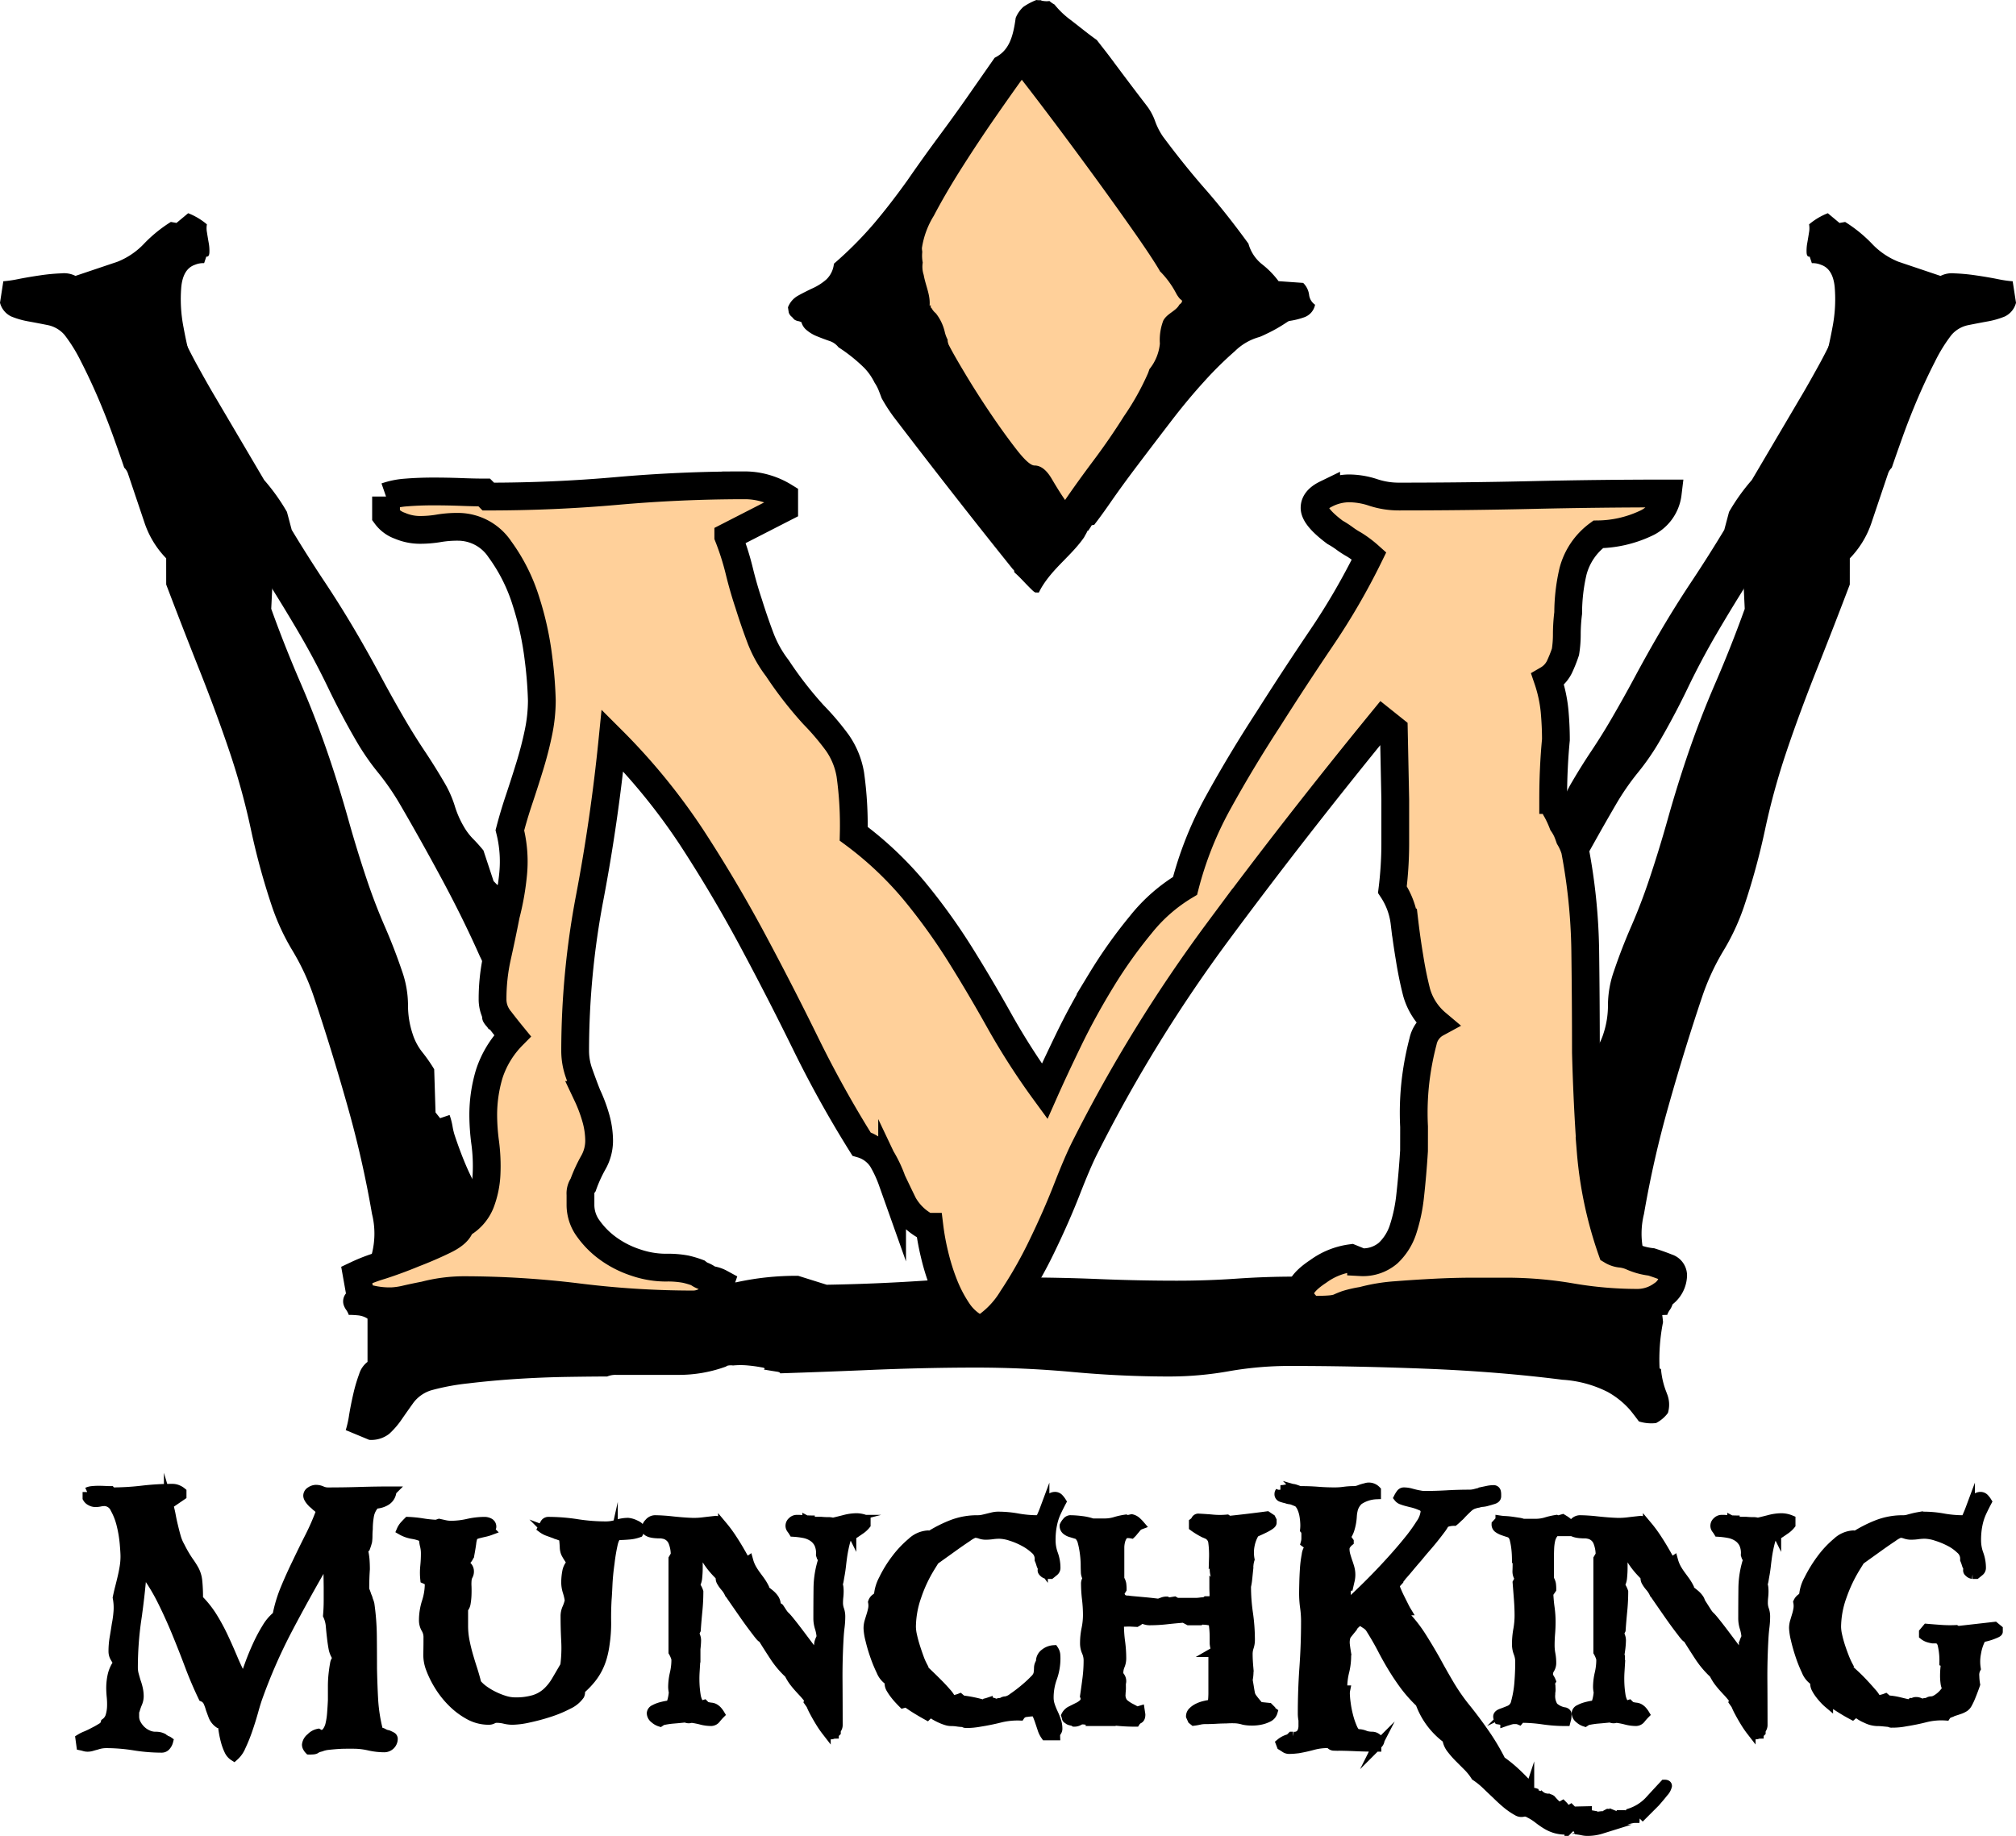 <svg id="Laag_1" data-name="Laag 1" xmlns="http://www.w3.org/2000/svg" viewBox="0 0 217.737 198.303">
  <defs>
    <style>
      .cls-1, .cls-2 {
        stroke: #000;
        stroke-miterlimit: 10;
      }

      .cls-2, .cls-3 {
        fill: #ffd09a;
      }

      .cls-2 {
        stroke-width: 3px;
      }
    </style>
  </defs>
  <title>logo_dark</title>
  <path d="M234.719,87.522l1.262,1.053.607-.109a15.046,15.046,0,0,1,2.842,2.293,8.041,8.041,0,0,0,2.936,2.011l4.526,1.524a2.743,2.743,0,0,1,1.519-.275,20.978,20.978,0,0,1,2.259.211q1.225.176,2.34.395a12.869,12.869,0,0,0,1.675.249l.359,2.322a2.256,2.256,0,0,1-1.211,1.48,9.006,9.006,0,0,1-1.895.541q-1.063.195-2.084.4a3.228,3.228,0,0,0-1.779,1.051,16.785,16.785,0,0,0-1.772,2.862q-.965,1.88-1.849,3.937-.883,2.062-1.641,4.166-.754,2.103-1.184,3.374a1.59,1.59,0,0,0-.432.72c-.112.331-.199.588-.262.776q-.762,2.26-1.498,4.447a10.102,10.102,0,0,1-2.343,3.851l-.002,2.828q-1.692,4.465-3.566,9.177-1.873,4.717-3.3,8.952a76.31,76.31,0,0,0-2.288,8.348,75.557,75.557,0,0,1-2.288,8.35,24.3,24.3,0,0,1-2.22,4.754,25.236,25.236,0,0,0-2.267,4.897q-1.903,5.65-3.624,11.751a112.266,112.266,0,0,0-2.675,11.757,8.778,8.778,0,0,0-.003,4.243,8.083,8.083,0,0,0,1.279,2.555q.769.965,1.395,1.648a1.34,1.34,0,0,1,.388,1.389,2.018,2.018,0,0,1-.275.535,2.086,2.086,0,0,0-.275.536c-.316,0-.655.016-1.017.052a2.316,2.316,0,0,0-1.024.361,7.985,7.985,0,0,0-1.105-1.236,4.899,4.899,0,0,0-1.115-.926q-.426-.144-.94-.317a1.769,1.769,0,0,0-1.034-.034l-.228-1.02a26.294,26.294,0,0,0-7.52-1.668,30.073,30.073,0,0,1-7.568-1.526,6.98,6.98,0,0,0,.247-1.017,7.977,7.977,0,0,1,.296-1.159c.126-.375.237-.706.333-.988a.932.932,0,0,1,.578-.591,7.313,7.313,0,0,0,5.004-2.01q1.805-1.827,3.611-7.196a6.555,6.555,0,0,0,.272-1.087,7.704,7.704,0,0,1,.318-1.23l1.025.346.494-.62.145-4.668a17.137,17.137,0,0,1,1.287-1.847,6.134,6.134,0,0,0,1.03-1.933,9.739,9.739,0,0,0,.511-3.209,11.175,11.175,0,0,1,.652-3.632q.809-2.398,1.855-4.8,1.044-2.395,1.901-4.941,1.093-3.246,2.04-6.624.946-3.372,2.041-6.624,1.379-4.094,3.1-8.074,1.72-3.979,3.184-8.048l-.131-2.717a20.096,20.096,0,0,1,2.442-4.994l4.698-13.67q.523-1.553,1.27-4.053a45.248,45.248,0,0,0,1.19-4.944,15.783,15.783,0,0,0,.245-4.399q-.198-1.953-1.478-2.385a2.293,2.293,0,0,0-.987-.175l-.236-.709c-.203.037-.312-.105-.332-.426a4.651,4.651,0,0,1,.077-1.075c.07-.394.131-.767.185-1.117a2.36,2.36,0,0,0,.005-.862A7.062,7.062,0,0,1,234.719,87.522Z" transform="translate(-37.306 -64.491)"/>
  <path d="M237.863,91.697l.481.808.365-.051a6.81,6.81,0,0,1,1.1,1.763,3.392,3.392,0,0,0,1.215,1.566l2.215,1.292a1.46,1.46,0,0,1,.913-.126,8.484,8.484,0,0,1,1.226.253q.649.182,1.228.389a5.258,5.258,0,0,0,.889.254l-.303,1.67a2.166,2.166,0,0,1-1.002.998,5.202,5.202,0,0,1-1.184.3c-.427.06-.846.122-1.258.19a2.421,2.421,0,0,0-1.23.667,17.784,17.784,0,0,0-1.618,1.958q-.951,1.294-1.895,2.721t-1.827,2.892q-.88,1.463-1.399,2.35a1.661,1.661,0,0,0-.398.493q-.202.344-.316.54-.92,1.576-1.809,3.101a10.483,10.483,0,0,1-2.154,2.635l-.615,2.016q-1.922,3.104-4,6.375-2.077,3.272-3.8,6.225-1.665,2.857-3.101,5.844t-3.102,5.843a26.238,26.238,0,0,1-2.281,3.286,27.01,27.01,0,0,0-2.338,3.384q-2.298,3.938-4.593,8.206t-4.059,8.252a8.724,8.724,0,0,0-.923,3.022,5.606,5.606,0,0,0,.165,1.877q.221.722.426,1.238a1.101,1.101,0,0,1-.084,1.007,2.169,2.169,0,0,1-.271.369,2.175,2.175,0,0,0-.271.369,4.711,4.711,0,0,0-.582-.011,1.462,1.462,0,0,0-.656.212,4.155,4.155,0,0,0-.353-.932,2.187,2.187,0,0,0-.425-.71c-.14-.081-.292-.171-.46-.268a.76.76,0,0,0-.574-.072l.094-.736a10.139,10.139,0,0,0-3.868-1.531,11.684,11.684,0,0,1-3.925-1.433,7.756,7.756,0,0,0,.359-.713,8.847,8.847,0,0,1,.418-.812c.152-.261.287-.491.402-.689a.852.852,0,0,1,.454-.395,4.751,4.751,0,0,0,3.251-1.203,21.152,21.152,0,0,0,3.594-4.961,6.961,6.961,0,0,0,.39-.763,8.474,8.474,0,0,1,.446-.861l.502.293.412-.42,1.096-3.318c.389-.475.766-.894,1.125-1.255a6.514,6.514,0,0,0,1-1.33A10.361,10.361,0,0,0,205.94,151.5a11.862,11.862,0,0,1,1.156-2.558q.976-1.673,2.085-3.335,1.109-1.658,2.143-3.433,1.32-2.262,2.586-4.625,1.266-2.36,2.588-4.625,1.664-2.855,3.497-5.611t3.54-5.587l.516-1.941a21.532,21.532,0,0,1,2.46-3.445l5.612-9.523q.63-1.081,1.595-2.829.962-1.745,1.743-3.468a16.285,16.285,0,0,0,1.094-3.123q.314-1.399-.315-1.766a.912.912,0,0,0-.517-.17l.02-.515q-.182.025-.094-.32a4.802,4.802,0,0,1,.276-.761q.188-.416.347-.788a2.319,2.319,0,0,0,.191-.614A5.332,5.332,0,0,1,237.863,91.697Z" transform="translate(-37.306 -64.491)"/>
  <g>
    <path class="cls-1" d="M79.765,252.319a.957.957,0,0,1-.945.944,7.603,7.603,0,0,1-1.662-.192,7.473,7.473,0,0,0-1.628-.192h-.84q-.455,0-.945.035t-.962.087a3.139,3.139,0,0,0-.823.193,2.064,2.064,0,0,0-.385.122,1.908,1.908,0,0,0-.21.122.687.687,0,0,1-.21.053,4.104,4.104,0,0,1-.455.018,1.158,1.158,0,0,1-.193-.263.616.616,0,0,1-.087-.297,1.14,1.14,0,0,1,.455-.77,1.506,1.506,0,0,1,.805-.455l.245.141a.798.798,0,0,0,.665-.316,2.155,2.155,0,0,0,.368-.822,7.539,7.539,0,0,0,.175-1.173c.035-.442.064-.91.088-1.399v-1.471a12.365,12.365,0,0,1,.07-1.364q.07-.631.157-1.086a.963.963,0,0,1,.333-.63,2.401,2.401,0,0,1-.49-1.067q-.105-.577-.175-1.207-.071-.595-.122-1.208a3.365,3.365,0,0,0-.298-1.138q.07-.804.07-1.574v-1.54l-.035-2.415-.28-.315q-2.136,3.675-4.025,7.263a57.763,57.763,0,0,0-3.29,7.508q-.175.491-.438,1.435t-.612,1.96a17.445,17.445,0,0,1-.735,1.82,2.9,2.9,0,0,1-.77,1.085,1.47,1.47,0,0,1-.56-.647,5.638,5.638,0,0,1-.35-.945,10.127,10.127,0,0,1-.228-1.032c-.059-.351-.1-.665-.123-.945h-.385a1.776,1.776,0,0,1-.613-.77c-.105-.28-.204-.548-.297-.806a4.986,4.986,0,0,0-.262-.734,1.042,1.042,0,0,0-.542-.525q-.806-1.68-1.47-3.447t-1.4-3.553q-.735-1.784-1.593-3.5a21.069,21.069,0,0,0-2.083-3.325q-.209,2.73-.595,5.373a36.403,36.403,0,0,0-.385,5.268,2.915,2.915,0,0,0,.105.77q.105.385.21.735a6.11,6.11,0,0,1,.228.787,3.724,3.724,0,0,1,.088.788,1.89,1.89,0,0,1-.158.752,5.795,5.795,0,0,0-.263.753.609.609,0,0,0-.07.332v.368a1.659,1.659,0,0,0,.21.805,2.734,2.734,0,0,0,.525.683,2.484,2.484,0,0,0,.718.473,1.972,1.972,0,0,0,.788.175,1.95,1.95,0,0,1,.525.053,1.905,1.905,0,0,1,.315.122.533.533,0,0,0,.14.105.554.554,0,0,1,.14.104.685.685,0,0,0,.14.053.623.623,0,0,1,.175.087,1.246,1.246,0,0,1-.262.508.598.598,0,0,1-.473.228,18.838,18.838,0,0,1-2.992-.245,19.065,19.065,0,0,0-3.028-.245,3.21,3.21,0,0,0-1.015.175c-.188.048-.356.094-.508.141a1.626,1.626,0,0,1-.473.07,1.201,1.201,0,0,1-.35-.053q-.176-.053-.35-.088l-.105-.769a3.891,3.891,0,0,1,.63-.315q.42-.174.875-.42a8.775,8.775,0,0,0,.805-.455.789.789,0,0,0,.42-.524,1.392,1.392,0,0,0,.525-.753,4.018,4.018,0,0,0,.158-.997,7.953,7.953,0,0,0-.035-1.051c-.035-.35-.053-.665-.053-.944a6.287,6.287,0,0,1,.158-1.418,3.629,3.629,0,0,1,.612-1.312q-.175-.28-.35-.577a1.315,1.315,0,0,1-.175-.683,8.567,8.567,0,0,1,.123-1.452q.122-.718.228-1.418a11.54,11.54,0,0,0,.192-1.435,5.691,5.691,0,0,0-.087-1.471q.105-.524.245-1.067t.28-1.138q.14-.595.228-1.154a7.055,7.055,0,0,0,.087-1.085q0-.456-.087-1.436a13.295,13.295,0,0,0-.333-1.978,6.907,6.907,0,0,0-.683-1.768,1.274,1.274,0,0,0-1.102-.77,2.245,2.245,0,0,0-.508.053,2.311,2.311,0,0,1-.507.052,1.072,1.072,0,0,1-.508-.14.823.823,0,0,1-.367-.35v-.631a1.58,1.58,0,0,1,.525-.14,6.41,6.41,0,0,1,.683-.035q.368,0,.717.018t.595.018l.105.14a28.02,28.02,0,0,0,3.308-.192,27.901,27.901,0,0,1,3.272-.192,1.444,1.444,0,0,1,.542.105,1.734,1.734,0,0,1,.472.279v.386l-1.435.98a11.365,11.365,0,0,1,.28,1.173q.105.577.245,1.138.139.595.297,1.154a4.627,4.627,0,0,0,.438,1.051,13.33,13.33,0,0,0,.927,1.592,8.793,8.793,0,0,1,.613.963,3.222,3.222,0,0,1,.333,1.085,16.584,16.584,0,0,1,.087,2.03,10.763,10.763,0,0,1,1.558,1.96,21.561,21.561,0,0,1,1.172,2.17q.525,1.121,1.015,2.292a26.027,26.027,0,0,0,1.155,2.397q.245-.734.613-1.75.367-1.014.84-2.047a17.15,17.15,0,0,1,1.015-1.908,4.9,4.9,0,0,1,1.137-1.33,14.752,14.752,0,0,1,.857-2.869q.578-1.4,1.278-2.835.664-1.4,1.365-2.783a25.935,25.935,0,0,0,1.225-2.817,3.122,3.122,0,0,0-.385-.385,2.222,2.222,0,0,1-.245-.21,2.382,2.382,0,0,0-.245-.21q-.525-.526-.525-.84a.557.557,0,0,1,.297-.473,1.067,1.067,0,0,1,.578-.192,1.547,1.547,0,0,1,.63.14,1.613,1.613,0,0,0,.665.14q1.714,0,3.43-.052,1.714-.053,3.465-.053a1.316,1.316,0,0,1-.578,1.032,2.37,2.37,0,0,1-1.208.368,2.437,2.437,0,0,0-.647,1.277,8.38,8.38,0,0,0-.123,1.417q-.035.385-.035.718a5.038,5.038,0,0,1-.035.612q-.07.281-.158.525a.956.956,0,0,1-.297.42,6.217,6.217,0,0,1,.175,1.067q.035.508.035.997-.035.491-.052.998c-.012.338-.018.694-.018,1.067a.942.942,0,0,0,.087.35,4.422,4.422,0,0,1,.158.455,1.991,1.991,0,0,1,.105.245c.023.07.046.152.07.245a2.245,2.245,0,0,1,.14.42,26.165,26.165,0,0,1,.262,3.43q.018,1.715.018,3.5.035,1.75.123,3.378a17.657,17.657,0,0,0,.542,3.412.47.47,0,0,0,.245.105.797.797,0,0,1,.28.104,1.376,1.376,0,0,0,.49.176,4.266,4.266,0,0,1,.402.192A.283.283,0,0,1,79.765,252.319Z" transform="translate(-37.306 -64.491)"/>
    <path class="cls-1" d="M106.47,229.674a.769.769,0,0,1-.105.175.264.264,0,0,0-.034.105.279.279,0,0,1-.035.104,3.934,3.934,0,0,1-1.085.228q-.63.053-1.05.053t-.631.91a19.582,19.582,0,0,0-.35,2.1q-.176,1.226-.228,2.362-.053,1.138-.088,1.522-.07,1.226-.052,2.415a14.888,14.888,0,0,1-.158,2.381,9.87,9.87,0,0,1-.297,1.47,6.929,6.929,0,0,1-.49,1.242,6.575,6.575,0,0,1-.735,1.12,9.297,9.297,0,0,1-1.067,1.103.404.404,0,0,0-.069.28.774.774,0,0,1-.07.35,3.095,3.095,0,0,1-1.242,1.015,12.943,12.943,0,0,1-2.065.858,21.909,21.909,0,0,1-2.223.595,8.824,8.824,0,0,1-1.715.228,3.58,3.58,0,0,1-.875-.105,3.635,3.635,0,0,0-.875-.104.836.836,0,0,0-.402.104.898.898,0,0,1-.438.105,4.358,4.358,0,0,1-2.117-.543,7.984,7.984,0,0,1-1.838-1.382,9.685,9.685,0,0,1-1.435-1.82,10.328,10.328,0,0,1-.91-1.855,4.128,4.128,0,0,1-.263-1.627q.018-.927.018-1.732a1.778,1.778,0,0,0-.245-.91,1.777,1.777,0,0,1-.245-.91,6.485,6.485,0,0,1,.315-1.995,6.473,6.473,0,0,0,.315-1.995q0-.245-.489-.455a6.846,6.846,0,0,1,0-1.399q.069-.7.069-1.4a3.485,3.485,0,0,0-.104-.84,3.431,3.431,0,0,1-.105-.84,4.218,4.218,0,0,0-1.19-.367,3.618,3.618,0,0,1-1.225-.438,1.984,1.984,0,0,1,.35-.543q.21-.227.385-.402a13.427,13.427,0,0,1,1.557.157,12.875,12.875,0,0,0,1.488.157l.315-.104q.315.07.63.14a2.896,2.896,0,0,0,.631.07,8.313,8.313,0,0,0,1.837-.21,8.322,8.322,0,0,1,1.838-.21,1.148,1.148,0,0,1,.473.122.472.472,0,0,1,.262.473c-.023.07-.047.135-.069.192s-.047.123-.07.192a4.409,4.409,0,0,1-.595.176c-.21.047-.409.093-.595.14q-.596.141-.683.35a3.278,3.278,0,0,0-.158.735q-.07.491-.175,1.067a1.331,1.331,0,0,1-.56.892,1.142,1.142,0,0,0,.279.508.768.768,0,0,1,.21.542.892.892,0,0,1-.104.438,1.266,1.266,0,0,0-.14.438,4.588,4.588,0,0,0-.018.735c.011.304.011.612,0,.928a6.672,6.672,0,0,1-.088.875,1.109,1.109,0,0,1-.28.612v1.82a8.427,8.427,0,0,0,.158,1.662q.157.788.367,1.522t.455,1.487q.245.753.455,1.593a4.123,4.123,0,0,0,.805.735,7.308,7.308,0,0,0,1.067.63,7.981,7.981,0,0,0,1.155.455,3.817,3.817,0,0,0,1.103.175,6.79,6.79,0,0,0,2.064-.263,3.704,3.704,0,0,0,1.365-.77,5.363,5.363,0,0,0,.998-1.242q.437-.735.962-1.645a14.536,14.536,0,0,0,.105-2.66q-.07-1.33-.07-2.66a2.086,2.086,0,0,1,.175-.875,4.415,4.415,0,0,0,.28-.84,5.949,5.949,0,0,0-.228-.98,3.312,3.312,0,0,1-.157-1.015,6.357,6.357,0,0,1,.104-1.085,1.792,1.792,0,0,1,.49-.98,5.171,5.171,0,0,0-.314-.542,4.774,4.774,0,0,1-.315-.543,1.747,1.747,0,0,1-.122-.612c-.013-.245-.03-.483-.053-.718a1.654,1.654,0,0,0-.175-.612.577.577,0,0,0-.561-.263l-.245.141-.069-.035c-.234-.07-.462-.145-.683-.228a2.372,2.372,0,0,1-.613-.332q.105-.211.263-.473a.442.442,0,0,1,.368-.263,20.149,20.149,0,0,1,3.132.245,20.159,20.159,0,0,0,3.133.245,3.864,3.864,0,0,0,1.19-.192,3.828,3.828,0,0,1,1.189-.193,2.254,2.254,0,0,1,.771.228Q106.435,229.395,106.47,229.674Z" transform="translate(-37.306 -64.491)"/>
    <path class="cls-1" d="M130.182,229.762q-.473.333-.753.507l-.35-.104-.105-.21.21-.105h.035l.07.141v-.035l.035.035v.034q-.035.106-.176.035v.035c.094,0,.128.059.105.175q-.42,0-.612.7a14.125,14.125,0,0,0-.333,1.61c-.047.327-.087.647-.122.962s-.076.613-.123.893c-.047.257-.087.49-.122.7a2.455,2.455,0,0,1-.123.49,1.308,1.308,0,0,1,.088.367c.012.129.018.251.018.367a5.689,5.689,0,0,1-.035.631,5.657,5.657,0,0,0-.035.63,2.19,2.19,0,0,0,.123.734,2.227,2.227,0,0,1,.122.735,9.173,9.173,0,0,1-.069,1.12c-.048.373-.082.747-.105,1.12q-.141,2.414-.122,4.742.016,2.328.017,4.742a.733.733,0,0,1-.104.386.731.731,0,0,0-.105.385l-.21.21a.424.424,0,0,0-.157.035.512.512,0,0,1-.192.035c-.14,0-.315-.135-.525-.403a10.067,10.067,0,0,1-.647-.944q-.333-.542-.612-1.067a7.465,7.465,0,0,1-.385-.806l-.245-.35a.574.574,0,0,0,.035-.175v-.07q-.385-.489-.665-.787c-.188-.198-.374-.403-.56-.613-.163-.186-.326-.39-.489-.612a5.577,5.577,0,0,1-.525-.928l-.035.07a10.074,10.074,0,0,1-1.47-1.768q-.63-.962-1.26-1.978c-.07,0-.17-.075-.298-.228s-.216-.262-.263-.332q-.734-.945-1.417-1.925t-1.383-1.995l.035-.141a.361.361,0,0,0-.316-.279,2.949,2.949,0,0,0-.42-.63,3.477,3.477,0,0,1-.42-.596.738.738,0,0,1-.087-.35c-.013-.163-.03-.245-.053-.245q-.491-.489-.805-.875a7.975,7.975,0,0,1-.561-.77c-.14-.211-.28-.421-.42-.631a3.935,3.935,0,0,0-.49-.595,6.892,6.892,0,0,0-.069.98v.98a10.336,10.336,0,0,1-.053,1.067,1.865,1.865,0,0,1-.228.788,3.154,3.154,0,0,0,.175.367,2.498,2.498,0,0,1,.175.402q0,1.015-.104,2.065t-.175,2.064l-.176.351c.047.117.094.239.141.367a1.189,1.189,0,0,1,.069.402,8.635,8.635,0,0,1-.087,1.05,8.166,8.166,0,0,1-.228,1.155l.21-.035q0,.385-.053,1.243a12.235,12.235,0,0,0,.018,1.732q.035.385.088.734a2.69,2.69,0,0,0,.157.612.827.827,0,0,0,.28.386.531.531,0,0,0,.455.052l.21.211h.069a3.192,3.192,0,0,0,.473.087.879.879,0,0,1,.351.105,1.36,1.36,0,0,1,.297.228,2.468,2.468,0,0,1,.315.42q-.176.176-.42.473a.69.69,0,0,1-.525.297,4.176,4.176,0,0,1-1.085-.14,8.23,8.23,0,0,0-1.085-.21.684.684,0,0,1-.333.053.869.869,0,0,1-.297-.088q-.63.07-1.277.122a8.456,8.456,0,0,0-1.243.192l-.21.141a1.59,1.59,0,0,1-.612-.351.786.786,0,0,1-.332-.595.499.499,0,0,1,.314-.42,3.169,3.169,0,0,1,.7-.28,6.891,6.891,0,0,1,.718-.157c.222-.035.344-.075.367-.122a4.821,4.821,0,0,0,.28-1.295,2.931,2.931,0,0,1-.07-.525,6.52,6.52,0,0,1,.175-1.487,6.531,6.531,0,0,0,.175-1.487,1.191,1.191,0,0,0-.104-.403,3.134,3.134,0,0,0-.21-.438v-10.08l.245-.42a3.782,3.782,0,0,0-.263-1.399,1.367,1.367,0,0,0-1.067-.84,1.599,1.599,0,0,0-.42-.035c-.094,0-.223-.006-.385-.018a3.048,3.048,0,0,1-.473-.07,1.156,1.156,0,0,1-.386-.157.355.355,0,0,1-.157-.315.966.966,0,0,1,.298-.612.863.863,0,0,1,.647-.332,18.584,18.584,0,0,1,1.855.122q1.156.123,1.96.157a7.928,7.928,0,0,0,1.383-.052c.478-.059.94-.11,1.383-.158q.245,0,.734.578a13.906,13.906,0,0,1,.998,1.348q.507.769.945,1.54a8.718,8.718,0,0,1,.577,1.154l.035-.035a.305.305,0,0,0,.053-.069.972.972,0,0,1,.192-.175,3.868,3.868,0,0,0,.35.858,7.153,7.153,0,0,0,.455.699c.163.223.32.438.473.647a5.393,5.393,0,0,1,.438.735.452.452,0,0,0,.21.367q.209.158.438.351a2.398,2.398,0,0,1,.42.473,1.276,1.276,0,0,1,.192.734l.35.245c.094.141.181.274.263.402a4.159,4.159,0,0,0,.263.368l-.104-.035q.139,0,.664.647t1.155,1.487q.63.839,1.208,1.61t.752,1.015a1.653,1.653,0,0,0,.07-.683q-.035-.368-.035-.683a1.539,1.539,0,0,1,.07-.489,3.641,3.641,0,0,1,.21-.49,4.253,4.253,0,0,0-.192-1.016,3.283,3.283,0,0,1-.158-1.015q0-1.575.018-3.237a10.184,10.184,0,0,1,.543-3.203l-.21-.21-.07-.21a2.41,2.41,0,0,0-.192-1.19,1.891,1.891,0,0,0-.647-.735,2.614,2.614,0,0,0-.963-.385,8.61,8.61,0,0,0-1.137-.14,3.503,3.503,0,0,0-.228-.333.579.579,0,0,1-.123-.367.613.613,0,0,1,.228-.455.696.696,0,0,1,.473-.21h.21c.07,0,.175.006.316.018s.32.023.542.035.519.018.892.018l-.84.034a.904.904,0,0,0,.122.053.957.957,0,0,1,.123.053h1.295q.384.035.734.035a1.517,1.517,0,0,1,.525.069q.595-.139,1.277-.315a5.18,5.18,0,0,1,1.277-.175,2.718,2.718,0,0,1,1.016.21v.524A2.784,2.784,0,0,1,130.182,229.762Z" transform="translate(-37.306 -64.491)"/>
    <path class="cls-1" d="M151.969,226.699q-.315.595-.542,1.085a5.885,5.885,0,0,0-.351.944,7.802,7.802,0,0,0-.192.963,8.646,8.646,0,0,0-.07,1.173,4.303,4.303,0,0,0,.263,1.487,4.303,4.303,0,0,1,.263,1.487.498.498,0,0,1-.192.402q-.193.158-.367.298h-.386a.643.643,0,0,1-.402-.21q-.227-.211-.018-.385a1.6,1.6,0,0,1-.245-.49,4.1,4.1,0,0,0-.175-.49v-.175a1.302,1.302,0,0,0-.49-.945,5.648,5.648,0,0,0-1.172-.822,7.891,7.891,0,0,0-1.418-.595,4.276,4.276,0,0,0-1.225-.228,5.442,5.442,0,0,0-.753.052,5.302,5.302,0,0,1-.752.053,1.744,1.744,0,0,1-.578-.104,1.819,1.819,0,0,0-.612-.105,3.223,3.223,0,0,0-.769.438q-.665.438-1.471,1.015-.804.579-1.54,1.103-.734.526-.98.735v.385a15.166,15.166,0,0,0-1.47,3.133,10.164,10.164,0,0,0-.596,3.308,4.53,4.53,0,0,0,.123.945q.121.559.314,1.172t.403,1.19a6.95,6.95,0,0,0,.42.962l-.28.315.035.035.279-.07q.176.176.631.612t.962.945q.507.508.928.997a2.984,2.984,0,0,1,.525.77h.14a1.593,1.593,0,0,0,.385-.053,2.93,2.93,0,0,0,.385-.122l.245.21q.595.07,1.19.192t1.189.297l.176-.175c.093-.022.175-.046.244-.069a.776.776,0,0,1,.245-.035.976.976,0,0,1,.403.087.954.954,0,0,0,.402.088c.022-.07.104-.105.245-.105a.519.519,0,0,0,.279-.087.646.646,0,0,1,.351-.088,1.78,1.78,0,0,0,.752-.367q.542-.368,1.138-.857t1.067-.963a1.736,1.736,0,0,0,.508-.683,3.605,3.605,0,0,0,.07-.699,1.067,1.067,0,0,1,.244-.665l-.034-.035a1.076,1.076,0,0,1,.438-.875,1.732,1.732,0,0,1,.997-.385,1.155,1.155,0,0,1,.192.507c.012.152.018.286.018.402a6.223,6.223,0,0,1-.367,2.136,6.218,6.218,0,0,0-.368,2.135,2.633,2.633,0,0,0,.141.84,7.016,7.016,0,0,0,.332.822,7.371,7.371,0,0,1,.333.822,2.662,2.662,0,0,1,.14.841.493.493,0,0,1-.07.279,2.369,2.369,0,0,0-.14.245.289.289,0,0,1-.018.088.527.527,0,0,0-.018.157h-1.085a2.656,2.656,0,0,1-.367-.752c-.105-.315-.192-.578-.263-.788-.094-.28-.187-.524-.28-.734s-.21-.315-.35-.315a6.118,6.118,0,0,0-.787.07.853.853,0,0,0-.683.385,7.869,7.869,0,0,0-2.188.228q-1.033.262-2.153.438-.385.07-.734.104a7.348,7.348,0,0,1-.735.035c-.163,0-.245-.035-.245-.104a4.562,4.562,0,0,1-.717-.053,4.605,4.605,0,0,0-.718-.053,1.699,1.699,0,0,1-.49-.087,5.416,5.416,0,0,1-.56-.21q-.281-.123-.56-.28a1.952,1.952,0,0,1-.42-.298h-.28l-.244.245c-.421-.233-.811-.46-1.173-.683s-.718-.46-1.067-.718l-.385.105c-.117-.116-.258-.263-.421-.438s-.32-.361-.472-.56a5.8,5.8,0,0,1-.403-.596,1.138,1.138,0,0,1-.175-.577l.105-.21-.28-.175a2.289,2.289,0,0,1-.718-.963,14.993,14.993,0,0,1-.683-1.662,17.439,17.439,0,0,1-.507-1.732,5.927,5.927,0,0,1-.192-1.208,2.576,2.576,0,0,1,.104-.735q.105-.349.21-.682a6.477,6.477,0,0,0,.175-.683,1.938,1.938,0,0,0,0-.735.828.828,0,0,1,.28-.402,2.696,2.696,0,0,0,.35-.298,4.44,4.44,0,0,1,.524-1.768,12.664,12.664,0,0,1,1.33-2.17,10.892,10.892,0,0,1,1.732-1.837,2.795,2.795,0,0,1,1.732-.77.285.285,0,0,1,.21.07,13.985,13.985,0,0,1,2.468-1.242,7.562,7.562,0,0,1,2.713-.473,2.483,2.483,0,0,0,.524-.053c.163-.035.338-.075.525-.123q.28-.069.577-.14a2.561,2.561,0,0,1,.578-.07,11.961,11.961,0,0,1,2.117.193,12.135,12.135,0,0,0,2.152.192c.163,0,.303-.128.42-.386q.174-.384.35-.857a4.444,4.444,0,0,1,.438-.875.765.765,0,0,1,.648-.402.587.587,0,0,1,.454.192A2.364,2.364,0,0,1,151.969,226.699Z" transform="translate(-37.306 -64.491)"/>
    <path class="cls-1" d="M174.789,249.414a.936.936,0,0,1-.525.595,3.348,3.348,0,0,1-.909.298,4.546,4.546,0,0,1-.981.069,3.821,3.821,0,0,1-.769-.087,3.584,3.584,0,0,0-.91-.157,9.617,9.617,0,0,0-.98.017c-.327,0-.683.013-1.067.035s-.787.035-1.207.035a2.734,2.734,0,0,0-.596.07q-.315.07-.595.104l-.175-.14-.175-.385a.702.702,0,0,1,.228-.508,2.055,2.055,0,0,1,.542-.385,3.225,3.225,0,0,1,.665-.245q.35-.086.595-.123l.176.035c.069-.022.116-.104.14-.245s.04-.303.053-.489c.011-.186.018-.361.018-.525v-4.41a.662.662,0,0,0,.279-.314,2.27,2.27,0,0,1-.14-.665v-.665q0-.42-.035-.84t-.104-.841a5.055,5.055,0,0,0-.665-.14,5.986,5.986,0,0,0-.7-.035l-.07.07H165.69l-.525-.28c-.608.047-1.225.105-1.855.175a16.714,16.714,0,0,1-1.855.105,1.48,1.48,0,0,1-.438-.07q-.229-.069-.473-.14a1.86,1.86,0,0,1-.49.385l-.734-.035q-.211,0-.665.018c-.304.013-.455.111-.455.298a13.586,13.586,0,0,0,.122,1.82,13.564,13.564,0,0,1,.123,1.819,2.014,2.014,0,0,1-.158.77,2.03,2.03,0,0,0-.157.769.698.698,0,0,0,.157.42.794.794,0,0,1,.158.49.781.781,0,0,1-.088.35,2,2,0,0,1-.192.315h.245a3.668,3.668,0,0,1-.018.42,2.266,2.266,0,0,0-.018.28,1.353,1.353,0,0,0,.28.997,3.822,3.822,0,0,0,.805.543c.093.047.192.1.298.157s.215.122.332.192l.351-.104.069.455q0,.385-.192.472a.969.969,0,0,0-.367.333,19.991,19.991,0,0,1-2.415-.141q-1.156-.139-2.38-.21l-.035.28a2.731,2.731,0,0,0-.91-.175.778.778,0,0,0-.385.122.955.955,0,0,1-.49.123.578.578,0,0,0-.192-.088c-.059-.012-.135-.028-.228-.053a.59.59,0,0,1-.175-.069l-.141-.105a.161.161,0,0,1-.104-.175l-.07-.21a1.2,1.2,0,0,1,.561-.542c.256-.129.513-.257.769-.386a2.089,2.089,0,0,0,.612-.438.734.734,0,0,0,.088-.734q.139-.945.263-1.908a15.473,15.473,0,0,0,.122-1.942,2.292,2.292,0,0,0-.192-.928,2.261,2.261,0,0,1-.192-.927,7.619,7.619,0,0,1,.157-1.558,7.377,7.377,0,0,0,.158-1.522,14.477,14.477,0,0,0-.105-1.697,14.785,14.785,0,0,1-.105-1.733.861.861,0,0,1,.211-.489,1.238,1.238,0,0,1-.228-.718c-.013-.291-.018-.543-.018-.753s-.013-.454-.035-.734-.059-.566-.105-.858-.104-.571-.175-.84a1.581,1.581,0,0,0-.28-.613.646.646,0,0,0-.385-.262c-.186-.059-.38-.117-.577-.176a1.383,1.383,0,0,1-.508-.262.605.605,0,0,1-.21-.49,1.546,1.546,0,0,1,.263-.402.518.518,0,0,1,.367-.228,10.188,10.188,0,0,1,1.226.087,5.724,5.724,0,0,1,1.189.263h1.4a3.863,3.863,0,0,0,1.085-.175,7.557,7.557,0,0,1,1.12-.245l.175.07.455-.105a1.207,1.207,0,0,1,.473.228,3.976,3.976,0,0,1,.438.438.832.832,0,0,0-.28.175,2.371,2.371,0,0,0-.21.245l-.21.245a2.05,2.05,0,0,1-.245.28,1.956,1.956,0,0,0-.385-.035.604.604,0,0,0-.525.245,1.738,1.738,0,0,0-.263.595,2.934,2.934,0,0,0-.087.718v3.377a1.4,1.4,0,0,1,.21.508,4.039,4.039,0,0,1,.035.577l-.28.455a1.171,1.171,0,0,0,.14.315c.07.117.128.222.175.315a1.629,1.629,0,0,1,.49.141l.141-.035.244.035q.77.07,1.54.14t1.575.175c.141-.069.269-.128.385-.175a1.149,1.149,0,0,1,.42-.069l.211.104.63-.104.245.14h2.064a3.587,3.587,0,0,0,.473-.035,4.001,4.001,0,0,1,.508-.035l.14-.104h.56a.269.269,0,0,0,.105-.035c.047-.023.093-.047.14-.07a3.187,3.187,0,0,0,.053-.734q-.018-.35-.018-.7a3.106,3.106,0,0,1,.035-.473.707.707,0,0,1,.21-.402,2.72,2.72,0,0,1-.21-1.138,9.841,9.841,0,0,1,.07-1.242l-.141.14a10.586,10.586,0,0,0-.087-1.715,1.064,1.064,0,0,0-.596-.806c-.104-.046-.216-.093-.332-.14a7.909,7.909,0,0,1-1.155-.7v-.455a.819.819,0,0,0,.245-.297.307.307,0,0,1,.315-.158c.489.024.991.059,1.505.105a8.463,8.463,0,0,0,1.54,0l.21.14q1.014-.104,2.047-.228,1.033-.122,2.083-.262l.42.279.104.21v.245c0,.07-.075.158-.227.263a4.53,4.53,0,0,1-.543.316c-.21.104-.42.204-.63.297s-.362.164-.455.21a4.052,4.052,0,0,0-.525,1.383,4.008,4.008,0,0,0,0,1.487,2.813,2.813,0,0,0-.122.63q-.053.456-.053.63-.035.456-.087.91a5.927,5.927,0,0,1-.123.735,20.106,20.106,0,0,0,.21,2.905,19.95,19.95,0,0,1,.21,2.904,2.378,2.378,0,0,1-.122.753,2.357,2.357,0,0,0-.123.752q0,.596.07,1.4a4.452,4.452,0,0,1-.07,1.4q.07.385.123.717c.035.223.075.461.122.718a1.248,1.248,0,0,0,.105.315,1.766,1.766,0,0,0,.21.315c.069.094.157.205.263.333s.238.286.402.473l1.015.104.21.21v.07c.024.023.047.047.07.069A1.701,1.701,0,0,0,174.789,249.414Z" transform="translate(-37.306 -64.491)"/>
    <path class="cls-1" d="M217.384,257.394a1.498,1.498,0,0,1-.385.7q-.385.489-.91,1.085l-1.715,1.715a2.742,2.742,0,0,0-.7.018,5.424,5.424,0,0,0-.665.158q-.35.104-.665.227t-.665.263q-.7.28-1.417.508a5.019,5.019,0,0,1-1.522.228,2.316,2.316,0,0,1-.49-.053c-.164-.035-.327-.064-.49-.087a.585.585,0,0,0-.56-.351.473.473,0,0,0-.351.141l-.069.069a.686.686,0,0,1-.315.141,4.074,4.074,0,0,1-1.207-.158,4.181,4.181,0,0,1-.963-.438,9.005,9.005,0,0,1-.875-.612,5.643,5.643,0,0,0-.98-.612.833.833,0,0,0-.63-.105.837.837,0,0,1-.63-.104,7.487,7.487,0,0,1-1.189-.822q-.561-.473-1.085-.998-.526-.491-1.068-1.015a8.267,8.267,0,0,0-1.172-.945,6.34,6.34,0,0,0-.77-.98l-.98-.98a9.667,9.667,0,0,1-.875-.997,2.196,2.196,0,0,1-.455-1.067,8.302,8.302,0,0,1-2.905-3.886,15.203,15.203,0,0,1-1.697-1.907q-.682-.927-1.277-1.907t-1.12-1.995q-.526-1.015-1.226-2.135a1.495,1.495,0,0,0-.489-.525c-.21-.14-.409-.268-.596-.385a.666.666,0,0,0-.385.157,2.51,2.51,0,0,0-.402.385q-.193.229-.367.473c-.117.164-.21.292-.28.385a1.08,1.08,0,0,0-.228.525,2.271,2.271,0,0,0-.018.63q.035.315.088.647a3.744,3.744,0,0,1,.052.577,7.081,7.081,0,0,1-.21,1.698,7.136,7.136,0,0,0-.21,1.697.228.228,0,0,0,.105.228.464.464,0,0,0,.21.053,1.857,1.857,0,0,0-.035.42,9.2,9.2,0,0,0,.088.98,11.039,11.039,0,0,0,.279,1.435,8.229,8.229,0,0,0,.455,1.312q.264.577.578.577a1.78,1.78,0,0,1,.35.035,2.109,2.109,0,0,1,.35.104,1.768,1.768,0,0,0,.385.105,2.534,2.534,0,0,0,.42.035.81.81,0,0,1,.455.14,2.562,2.562,0,0,1,.385.315.678.678,0,0,1-.14.315l-.105.105c-.024.047-.047.094-.07.14a.308.308,0,0,0-.034.141q-1.156,0-2.311-.053t-2.31-.053a.498.498,0,0,1-.333-.14.534.534,0,0,0-.367-.141,5.966,5.966,0,0,0-1.575.21q-.771.211-1.575.35c-.187.022-.361.04-.524.052s-.327.018-.49.018a.756.756,0,0,1-.42-.14c-.14-.094-.269-.175-.385-.245l-.105-.28a2.379,2.379,0,0,1,.455-.297,2.525,2.525,0,0,1,.525-.192l.245-.245h.14a.978.978,0,0,0,.647-.123.905.905,0,0,0,.332-.42,1.583,1.583,0,0,0,.105-.595v-.612c-.023-.116-.041-.233-.053-.351a3.482,3.482,0,0,1-.018-.35q0-2.52.175-4.987t.176-4.953a10.849,10.849,0,0,0-.105-1.54,10.814,10.814,0,0,1-.104-1.539c0-.211.005-.566.018-1.068q.016-.751.069-1.557a11.637,11.637,0,0,1,.192-1.506,1.501,1.501,0,0,1,.42-.909l-.524-.386a1.8,1.8,0,0,0,.069-.489v-.525a1,1,0,0,0-.034-.21.447.447,0,0,0-.105-.21,4.153,4.153,0,0,0,.018-.683,6.758,6.758,0,0,0-.088-.822,3.402,3.402,0,0,0-.228-.788,1.797,1.797,0,0,0-.367-.577.657.657,0,0,0-.263-.157c-.104-.035-.216-.076-.332-.123a1.316,1.316,0,0,0-.351-.087,1.275,1.275,0,0,1-.35-.088,4.694,4.694,0,0,1-.56-.157.352.352,0,0,1-.245-.368.368.368,0,0,1,.053-.192.994.994,0,0,0,.087-.192v-.069a2.651,2.651,0,0,0,.612-.07,2.652,2.652,0,0,1,.613-.07,1.225,1.225,0,0,1,.385.07c.14.047.268.094.385.14a.905.905,0,0,0,.28.035q.91,0,1.802.07.894.07,1.803.069a7.265,7.265,0,0,0,.998-.069,7.506,7.506,0,0,1,1.032-.07,1.717,1.717,0,0,0,.63-.122,4.313,4.313,0,0,1,.63-.192,1.616,1.616,0,0,1,.192-.053.985.985,0,0,1,.192-.018,1.111,1.111,0,0,1,.806.35v.455a3.663,3.663,0,0,0-1.891.612,1.99,1.99,0,0,0-.63,1.103,3.818,3.818,0,0,0-.087.647,5.846,5.846,0,0,1-.088.718,5.593,5.593,0,0,1-.192.753,2.794,2.794,0,0,1-.402.752l.35.49a1.519,1.519,0,0,0-.315.35.753.753,0,0,0-.141.42,2.526,2.526,0,0,0,.105.735q.104.35.21.665.139.385.228.718a2.73,2.73,0,0,1,.018,1.295q-.07.297-.141.612a.91.91,0,0,0-.279.665v.769l.279.455q.35-.349,1.103-1.067.753-.716,1.681-1.662.926-.945,1.89-2.013.962-1.066,1.768-2.064a18.132,18.132,0,0,0,1.312-1.82,2.765,2.765,0,0,0,.508-1.312.654.654,0,0,0-.455-.595,5.545,5.545,0,0,0-1.051-.351q-.28-.069-.542-.14a3.699,3.699,0,0,1-.438-.141.793.793,0,0,1-.42-.279,2.787,2.787,0,0,1,.245-.402.42.42,0,0,1,.35-.193,3.046,3.046,0,0,1,.822.123c.292.082.565.145.823.192a2.995,2.995,0,0,0,.56.07q1.225,0,2.433-.07t2.433-.07a2.527,2.527,0,0,0,.647-.087c.222-.059.438-.11.647-.158q.349-.104.683-.175a3.19,3.19,0,0,1,.647-.069.275.275,0,0,1,.28.21,1.118,1.118,0,0,1,.034.262v.228c0,.164-.11.28-.332.351s-.461.14-.718.21a2.317,2.317,0,0,1-.473.087,1.868,1.868,0,0,0-.438.088,3.022,3.022,0,0,0-.63.175,1.752,1.752,0,0,0-.49.333q-.245.227-.524.507c-.094.094-.181.188-.263.28a1.762,1.762,0,0,1-.263.245,5.103,5.103,0,0,1-.455.42,2.395,2.395,0,0,0-1.015.21,3.509,3.509,0,0,1-.402.647c-.198.269-.433.572-.7.91s-.56.689-.875,1.05-.624.73-.928,1.103q-.491.561-.91,1.067-.419.508-.77.893-.35.456-.56.735a1.029,1.029,0,0,0-.211.35,1.75,1.75,0,0,0,.158.525q.157.385.367.805c.14.28.274.549.402.805q.192.387.298.561a1.856,1.856,0,0,0-.035.42l.035.245a14.873,14.873,0,0,1,1.662,2.17q.753,1.19,1.487,2.485.7,1.295,1.453,2.572a21.825,21.825,0,0,0,1.662,2.433q1.086,1.33,2.135,2.835a24.332,24.332,0,0,1,1.82,3.045,14.006,14.006,0,0,1,1.54,1.242q.735.682,1.365,1.383a1.163,1.163,0,0,0,.175.63v-.07c-.023.07.018.128.123.175a.726.726,0,0,0,.297.07.568.568,0,0,1,.175.035,1.299,1.299,0,0,1,.176.07h.14a1.988,1.988,0,0,0,.455.367,1.411,1.411,0,0,0,.35.122,1.061,1.061,0,0,0,.316.035.659.659,0,0,0,.14.053.566.566,0,0,1,.175.088q.141.174.42.455a.81.81,0,0,0,.561.279l.245-.14.069.07a.478.478,0,0,1,.088.104.497.497,0,0,0,.088.105.872.872,0,0,0,.262.175.424.424,0,0,0,.368-.035l.245.245,1.54-.035v.175c0,.116.028.181.087.192a.806.806,0,0,0,.157.018.062.062,0,0,1,.07.07.301.301,0,0,0,.315.175,3.213,3.213,0,0,0,.595-.053,3.736,3.736,0,0,1,.665-.052.276.276,0,0,0,.28-.21l.069-.035a1.276,1.276,0,0,1,.333.069c.151.047.263.082.332.105a2.446,2.446,0,0,0,.875.175c.186,0,.245-.07.176-.21h.034a1.376,1.376,0,0,1,.315.14l.245-.314a4.968,4.968,0,0,0,2.1-1.295q.769-.841,1.681-1.82C217.279,257.219,217.384,257.276,217.384,257.394Z" transform="translate(-37.306 -64.491)"/>
    <path class="cls-1" d="M206.744,229.044a.44.44,0,0,0-.158.104.163.163,0,0,0-.018.07,3.418,3.418,0,0,0-.122.367.225.225,0,0,1-.228.193l-.14.14a.937.937,0,0,0-.351-.07.752.752,0,0,0-.647.316,1.893,1.893,0,0,0-.315.734,5.277,5.277,0,0,0-.105.875q-.018.456-.018.7v2.59a1.384,1.384,0,0,1,.21.508,3.897,3.897,0,0,1,.035.577l-.315.455q.034.806.14,1.558a10.967,10.967,0,0,1,.104,1.522q0,.63-.052,1.261t-.053,1.26a4.956,4.956,0,0,0,.088.944,5.067,5.067,0,0,1,.087.945,1.232,1.232,0,0,1-.175.665,1.049,1.049,0,0,0-.175.56.735.735,0,0,0,.122.402,2.224,2.224,0,0,1,.192.367l-.42.805v.035h.385a1.448,1.448,0,0,1-.034.385v.176a2.125,2.125,0,0,0,.314,1.347,2.3,2.3,0,0,0,1.226.578c.186.069.256.186.21.35v.105a1.117,1.117,0,0,1-.035.297c-.023.082-.047.17-.07.263a16.652,16.652,0,0,1-2.468-.175,16.281,16.281,0,0,0-2.397-.175l-.175.21a.894.894,0,0,0-.332-.07h-.333a2.428,2.428,0,0,0-.42.105q-.35.104-.455.14a1.197,1.197,0,0,0-.314-.14c-.094-.023-.21-.047-.351-.07a1.276,1.276,0,0,1-.069-.175.543.543,0,0,1-.035-.175c0-.141.116-.257.35-.351q.489-.174.945-.367a1.154,1.154,0,0,0,.63-.822,11.394,11.394,0,0,0,.367-2.153q.088-1.137.088-2.222a2.622,2.622,0,0,0-.175-.945,2.597,2.597,0,0,1-.176-.945,8.764,8.764,0,0,1,.141-1.575,8.633,8.633,0,0,0,.14-1.54q0-.804-.07-1.732-.07-.926-.14-1.802l.245-.455a1.227,1.227,0,0,1-.263-.788q.018-.401.018-.858a.344.344,0,0,0-.07-.245q0-.28-.017-.683c-.013-.268-.035-.536-.07-.805a7.54,7.54,0,0,0-.141-.769,1.404,1.404,0,0,0-.227-.543.852.852,0,0,0-.421-.263q-.28-.086-.577-.192a2.18,2.18,0,0,1-.525-.263.501.501,0,0,1-.227-.438l.42-.454a4.853,4.853,0,0,0,.56.052c.233.013.473.035.718.07s.477.07.7.104a2.497,2.497,0,0,1,.507.123h1.435a3.863,3.863,0,0,0,1.085-.175,7.738,7.738,0,0,1,1.085-.245l.175.07.49-.141c.116.07.228.141.332.21A2.278,2.278,0,0,1,206.744,229.044Z" transform="translate(-37.306 -64.491)"/>
    <path class="cls-1" d="M230.071,229.762q-.473.333-.753.507l-.35-.104-.105-.21.21-.105h.035l.07.141v-.035l.035.035v.034q-.035.106-.176.035v.035c.094,0,.128.059.105.175q-.42,0-.612.7a14.102,14.102,0,0,0-.333,1.61q-.07.491-.122.962-.053.473-.123.893c-.047.257-.087.49-.122.7a2.454,2.454,0,0,1-.123.49,1.301,1.301,0,0,1,.088.367c.012.129.018.251.018.367a5.665,5.665,0,0,1-.035.631,5.681,5.681,0,0,0-.035.63,2.192,2.192,0,0,0,.123.734,2.225,2.225,0,0,1,.122.735,9.174,9.174,0,0,1-.069,1.12c-.048.373-.082.747-.105,1.12q-.141,2.414-.122,4.742.016,2.328.017,4.742a.733.733,0,0,1-.104.386.731.731,0,0,0-.105.385l-.21.21a.424.424,0,0,0-.157.035.512.512,0,0,1-.192.035c-.14,0-.316-.135-.525-.403a10.047,10.047,0,0,1-.647-.944q-.333-.542-.612-1.067a7.48,7.48,0,0,1-.385-.806l-.245-.35a.571.571,0,0,0,.035-.175v-.07q-.385-.489-.665-.787c-.188-.198-.374-.403-.561-.613-.163-.186-.326-.39-.489-.612a5.577,5.577,0,0,1-.525-.928l-.035.07a10.069,10.069,0,0,1-1.47-1.768q-.63-.962-1.26-1.978c-.07,0-.17-.075-.298-.228s-.216-.262-.263-.332q-.734-.945-1.417-1.925t-1.383-1.995l.035-.141a.361.361,0,0,0-.315-.279,2.949,2.949,0,0,0-.42-.63,3.478,3.478,0,0,1-.42-.596.741.741,0,0,1-.087-.35c-.013-.163-.03-.245-.053-.245q-.491-.489-.805-.875a7.956,7.956,0,0,1-.56-.77c-.14-.211-.28-.421-.42-.631a3.929,3.929,0,0,0-.49-.595,6.891,6.891,0,0,0-.069.98v.98a10.307,10.307,0,0,1-.053,1.067,1.865,1.865,0,0,1-.228.788,3.169,3.169,0,0,0,.175.367,2.498,2.498,0,0,1,.175.402q0,1.015-.104,2.065t-.175,2.064l-.176.351c.047.117.094.239.141.367a1.192,1.192,0,0,1,.069.402,8.635,8.635,0,0,1-.087,1.05,8.165,8.165,0,0,1-.228,1.155l.21-.035q0,.385-.053,1.243a12.235,12.235,0,0,0,.018,1.732q.035.385.088.734a2.684,2.684,0,0,0,.157.612.827.827,0,0,0,.28.386.531.531,0,0,0,.455.052l.21.211h.069a3.19,3.19,0,0,0,.473.087.878.878,0,0,1,.35.105,1.357,1.357,0,0,1,.297.228,2.462,2.462,0,0,1,.316.42q-.176.176-.42.473a.69.69,0,0,1-.525.297,4.176,4.176,0,0,1-1.085-.14,8.228,8.228,0,0,0-1.085-.21.684.684,0,0,1-.333.053.869.869,0,0,1-.297-.088q-.63.07-1.277.122a8.457,8.457,0,0,0-1.243.192l-.21.141a1.588,1.588,0,0,1-.612-.351.786.786,0,0,1-.332-.595.499.499,0,0,1,.315-.42,3.165,3.165,0,0,1,.7-.28,6.886,6.886,0,0,1,.718-.157c.222-.035.344-.075.367-.122a4.817,4.817,0,0,0,.28-1.295,2.931,2.931,0,0,1-.07-.525,6.52,6.52,0,0,1,.175-1.487,6.526,6.526,0,0,0,.175-1.487,1.191,1.191,0,0,0-.104-.403,3.135,3.135,0,0,0-.21-.438v-10.08l.245-.42a3.782,3.782,0,0,0-.263-1.399,1.367,1.367,0,0,0-1.067-.84,1.6,1.6,0,0,0-.42-.035c-.094,0-.223-.006-.385-.018a3.045,3.045,0,0,1-.473-.07,1.156,1.156,0,0,1-.386-.157.354.354,0,0,1-.157-.315.967.967,0,0,1,.298-.612.864.864,0,0,1,.647-.332,18.584,18.584,0,0,1,1.855.122q1.156.123,1.96.157a7.929,7.929,0,0,0,1.383-.052c.478-.059.939-.11,1.383-.158q.245,0,.734.578a13.906,13.906,0,0,1,.998,1.348q.507.769.945,1.54a8.734,8.734,0,0,1,.577,1.154l.035-.035a.299.299,0,0,0,.053-.069.975.975,0,0,1,.192-.175,3.873,3.873,0,0,0,.35.858,7.171,7.171,0,0,0,.455.699c.163.223.32.438.473.647a5.413,5.413,0,0,1,.438.735.452.452,0,0,0,.21.367q.21.158.438.351a2.401,2.401,0,0,1,.42.473,1.276,1.276,0,0,1,.192.734l.35.245c.094.141.181.274.263.402a4.201,4.201,0,0,0,.263.368l-.104-.035q.139,0,.664.647t1.155,1.487q.63.839,1.208,1.61t.752,1.015a1.653,1.653,0,0,0,.07-.683q-.035-.368-.035-.683a1.539,1.539,0,0,1,.07-.489,3.63,3.63,0,0,1,.21-.49,4.258,4.258,0,0,0-.192-1.016,3.28,3.28,0,0,1-.158-1.015q0-1.575.018-3.237a10.184,10.184,0,0,1,.543-3.203l-.21-.21-.07-.21a2.411,2.411,0,0,0-.192-1.19,1.891,1.891,0,0,0-.647-.735,2.614,2.614,0,0,0-.963-.385,8.606,8.606,0,0,0-1.137-.14,3.502,3.502,0,0,0-.228-.333.578.578,0,0,1-.123-.367.613.613,0,0,1,.228-.455.695.695,0,0,1,.473-.21h.21c.07,0,.175.006.315.018s.32.023.542.035.52.018.893.018l-.84.034a.904.904,0,0,0,.122.053.951.951,0,0,1,.123.053h1.295q.384.035.734.035a1.516,1.516,0,0,1,.525.069q.595-.139,1.277-.315a5.18,5.18,0,0,1,1.277-.175,2.718,2.718,0,0,1,1.016.21v.524A2.787,2.787,0,0,1,230.071,229.762Z" transform="translate(-37.306 -64.491)"/>
    <path class="cls-1" d="M252.89,240.909q-.227.104-.524.21a5.98,5.98,0,0,1-.595.175c-.199.047-.345.082-.438.104a4.987,4.987,0,0,0-.56,1.628,4.708,4.708,0,0,0-.036,1.697,1.433,1.433,0,0,0-.157.806,6.149,6.149,0,0,0,.088.909q-.07.211-.208.578-.139.368-.294.752a6.447,6.447,0,0,1-.33.7,1.096,1.096,0,0,1-.346.42,2.432,2.432,0,0,1-.554.263q-.346.123-.588.192c-.185.07-.358.14-.519.21a.719.719,0,0,0-.347.28,7.138,7.138,0,0,0-2.21.192q-1.017.262-2.14.438a7.34,7.34,0,0,1-1.508.14.28.28,0,0,1-.176-.034.031.031,0,0,1-.035-.035c-.257-.024-.503-.047-.736-.07a7.016,7.016,0,0,0-.701-.035,2.826,2.826,0,0,1-1.088-.297,3.889,3.889,0,0,1-.982-.578h-.281l-.245.21q-.598-.315-1.158-.665t-1.087-.7l-.35.105a5.084,5.084,0,0,1-.457-.438,7.196,7.196,0,0,1-.473-.56,4.12,4.12,0,0,1-.386-.596,1.224,1.224,0,0,1-.158-.577l.07-.21-.281-.175a2.293,2.293,0,0,1-.719-.98,14.274,14.274,0,0,1-.666-1.662q-.299-.894-.491-1.732a6.246,6.246,0,0,1-.192-1.226,2.427,2.427,0,0,1,.105-.7c.07-.232.14-.466.21-.699a5.183,5.183,0,0,0,.157-.683,2.131,2.131,0,0,0-.018-.718,1.047,1.047,0,0,1,.315-.402,1.23,1.23,0,0,0,.315-.333,4.295,4.295,0,0,1,.543-1.732,14.26,14.26,0,0,1,1.33-2.17,10.36,10.36,0,0,1,1.715-1.837,2.795,2.795,0,0,1,1.732-.77.342.342,0,0,1,.245.07,13.951,13.951,0,0,1,2.468-1.242,7.56,7.56,0,0,1,2.712-.473,1.906,1.906,0,0,0,.525-.07c.163-.047.338-.093.524-.14s.38-.088.578-.123a3.301,3.301,0,0,1,.577-.053,11.969,11.969,0,0,1,2.118.193,12.136,12.136,0,0,0,2.152.192c.163,0,.303-.128.42-.386q.174-.384.35-.857a4.389,4.389,0,0,1,.438-.875.763.763,0,0,1,.647-.402.589.589,0,0,1,.455.192,2.42,2.42,0,0,1,.28.368q-.315.595-.543,1.085a5.876,5.876,0,0,0-.35.944,7.621,7.621,0,0,0-.192.963,8.646,8.646,0,0,0-.07,1.173,4.303,4.303,0,0,0,.263,1.487,4.303,4.303,0,0,1,.263,1.487.498.498,0,0,1-.192.402c-.129.105-.251.205-.368.298h-.385a.641.641,0,0,1-.402-.21.257.257,0,0,1-.018-.42,1.24,1.24,0,0,1-.245-.455,4.1,4.1,0,0,0-.175-.49v-.21a1.336,1.336,0,0,0-.49-.928,4.913,4.913,0,0,0-1.173-.822,8.717,8.717,0,0,0-1.417-.577,4.282,4.282,0,0,0-1.225-.228,5.432,5.432,0,0,0-.753.052,5.306,5.306,0,0,1-.753.053,1.841,1.841,0,0,1-.612-.104,1.722,1.722,0,0,0-.577-.105,3.217,3.217,0,0,0-.77.438q-.665.438-1.47,1.015-.806.579-1.54,1.103-.735.526-.98.735v.385a15.83,15.83,0,0,0-1.488,3.133,9.925,9.925,0,0,0-.612,3.308,4.536,4.536,0,0,0,.123.945q.121.559.314,1.154t.42,1.173a8.739,8.739,0,0,0,.438.963l-.279.35v.035l.315-.07q.176.176.632.595.456.42.948.945t.913,1.015a3.006,3.006,0,0,1,.527.77h.141a1.827,1.827,0,0,0,.403-.053,2.814,2.814,0,0,0,.404-.122l.245.21a6.736,6.736,0,0,1,1.177.175q.579.141,1.177.28l.21-.176a.544.544,0,0,0,.246-.052.538.538,0,0,1,.246-.053.966.966,0,0,1,.403.088,1.635,1.635,0,0,0,.404.122c.022-.07.104-.105.245-.105a.525.525,0,0,0,.281-.087.585.585,0,0,1,.316-.088,1.027,1.027,0,0,0,.474-.14,2.773,2.773,0,0,0,.509-.351,3.143,3.143,0,0,0,.439-.454,1.803,1.803,0,0,0,.264-.421,1.375,1.375,0,0,1-.192-.577,5.422,5.422,0,0,1-.053-.77q0-.403.035-.788.034-.384.069-.63l-.175-.07a7.66,7.66,0,0,0-.192-1.89.949.949,0,0,0-.367-.56.894.894,0,0,0-.333-.07h-.332a3.864,3.864,0,0,1-.455-.105,1.635,1.635,0,0,1-.525-.279v-.315l.351-.42q.804.07,1.572.123a13.86,13.86,0,0,0,1.565.017l.173.105,4.005-.455.385.316v.244C253.117,240.781,253.042,240.839,252.89,240.909Z" transform="translate(-37.306 -64.491)"/>
  </g>
  <path d="M59.653,88.726a2.373,2.373,0,0,0,.005.862q.081.526.186,1.117a4.651,4.651,0,0,1,.077,1.075c-.02.32-.129.463-.332.426l-.236.709a2.293,2.293,0,0,0-.987.175q-1.281.431-1.479,2.385a15.822,15.822,0,0,0,.246,4.399,45.363,45.363,0,0,0,1.19,4.944q.746,2.501,1.27,4.053l4.698,13.67a20.097,20.097,0,0,1,2.442,4.994L66.6,130.252q1.463,4.069,3.185,8.048,1.72,3.981,3.099,8.074,1.095,3.25,2.041,6.624.946,3.38,2.04,6.624.856,2.541,1.901,4.941t1.855,4.8a11.175,11.175,0,0,1,.652,3.632,9.751,9.751,0,0,0,.51,3.209,6.135,6.135,0,0,0,1.031,1.933,17.165,17.165,0,0,1,1.287,1.847l.145,4.668.494.62,1.025-.346a7.66,7.66,0,0,1,.319,1.23,6.581,6.581,0,0,0,.271,1.087q1.808,5.369,3.612,7.196a7.312,7.312,0,0,0,5.003,2.01.933.933,0,0,1,.579.591c.095.282.206.613.333.988a8.029,8.029,0,0,1,.296,1.159,7.006,7.006,0,0,0,.247,1.017,30.067,30.067,0,0,1-7.568,1.526,26.294,26.294,0,0,0-7.52,1.668l-.228,1.02a1.769,1.769,0,0,0-1.034.034l-.94.316a4.893,4.893,0,0,0-1.115.926,8.001,8.001,0,0,0-1.105,1.236,2.315,2.315,0,0,0-1.025-.361c-.361-.036-.7-.052-1.016-.052a2.085,2.085,0,0,0-.275-.536,2.004,2.004,0,0,1-.275-.535,1.339,1.339,0,0,1,.388-1.389q.626-.682,1.394-1.648a8.101,8.101,0,0,0,1.28-2.555,8.784,8.784,0,0,0-.003-4.243,112.215,112.215,0,0,0-2.675-11.757q-1.722-6.101-3.624-11.751a25.182,25.182,0,0,0-2.267-4.897,24.293,24.293,0,0,1-2.219-4.754,75.635,75.635,0,0,1-2.288-8.35,76.216,76.216,0,0,0-2.288-8.348q-1.427-4.236-3.3-8.952-1.872-4.711-3.566-9.177l-.002-2.828a10.102,10.102,0,0,1-2.343-3.851q-.736-2.186-1.498-4.447c-.063-.189-.149-.445-.261-.776a1.598,1.598,0,0,0-.432-.72q-.428-1.271-1.184-3.374-.758-2.103-1.641-4.166-.885-2.058-1.849-3.937a16.814,16.814,0,0,0-1.772-2.862,3.234,3.234,0,0,0-1.78-1.051q-1.021-.205-2.083-.399a8.998,8.998,0,0,1-1.894-.541,2.256,2.256,0,0,1-1.211-1.48l.359-2.322a12.89,12.89,0,0,0,1.675-.249q1.115-.217,2.34-.395a20.977,20.977,0,0,1,2.259-.211,2.745,2.745,0,0,1,1.518.275l4.526-1.524a8.045,8.045,0,0,0,2.936-2.011,15.024,15.024,0,0,1,2.841-2.293l.608.109L57.63,87.521A7.063,7.063,0,0,1,59.653,88.726Z" transform="translate(-37.306 -64.491)"/>
  <path d="M55.885,92.462a2.358,2.358,0,0,0,.19.614q.16.372.347.788a4.851,4.851,0,0,1,.276.761c.059.23.028.337-.094.32l.021.515a.912.912,0,0,0-.517.17q-.627.366-.314,1.766a16.246,16.246,0,0,0,1.093,3.123q.779,1.721,1.743,3.468t1.595,2.829l5.612,9.524a21.531,21.531,0,0,1,2.46,3.445l.516,1.941q1.708,2.833,3.54,5.587,1.833,2.758,3.498,5.611,1.322,2.265,2.587,4.625t2.586,4.625q1.034,1.772,2.144,3.433,1.109,1.664,2.085,3.335A11.92,11.92,0,0,1,86.41,151.5a10.33,10.33,0,0,0,.984,2.263,6.511,6.511,0,0,0,1,1.33q.54.542,1.125,1.255l1.096,3.318.413.42.501-.293a8.464,8.464,0,0,1,.446.861,7.118,7.118,0,0,0,.389.763,21.148,21.148,0,0,0,3.594,4.961,4.752,4.752,0,0,0,3.251,1.203.85.85,0,0,1,.454.395c.115.197.249.428.402.689a8.842,8.842,0,0,1,.417.812,7.59,7.59,0,0,0,.36.713,11.689,11.689,0,0,1-3.925,1.433,10.137,10.137,0,0,0-3.868,1.531l.093.736a.76.76,0,0,0-.574.072c-.168.097-.321.186-.46.268a2.192,2.192,0,0,0-.425.71,4.194,4.194,0,0,0-.353.932,1.46,1.46,0,0,0-.656-.212,4.705,4.705,0,0,0-.582.011,2.231,2.231,0,0,0-.272-.369,2.148,2.148,0,0,1-.271-.369,1.101,1.101,0,0,1-.084-1.007q.204-.515.426-1.238a5.608,5.608,0,0,0,.166-1.877,8.74,8.74,0,0,0-.923-3.022q-1.765-3.984-4.059-8.252-2.296-4.269-4.592-8.206a27.013,27.013,0,0,0-2.338-3.384,26.284,26.284,0,0,1-2.281-3.286q-1.665-2.855-3.101-5.843t-3.101-5.844q-1.723-2.952-3.8-6.225t-4-6.375l-.616-2.016a10.486,10.486,0,0,1-2.153-2.635q-.89-1.524-1.81-3.101-.114-.196-.315-.54a1.67,1.67,0,0,0-.4-.493q-.516-.885-1.399-2.35t-1.828-2.892q-.946-1.428-1.895-2.721a17.597,17.597,0,0,0-1.619-1.958,2.417,2.417,0,0,0-1.23-.667c-.413-.067-.831-.129-1.258-.19a5.191,5.191,0,0,1-1.183-.3,2.164,2.164,0,0,1-1.002-.998l-.303-1.67a5.245,5.245,0,0,0,.889-.254q.579-.206,1.23-.389a8.479,8.479,0,0,1,1.225-.253,1.462,1.462,0,0,1,.914.126l2.215-1.292a3.392,3.392,0,0,0,1.215-1.566,6.781,6.781,0,0,1,1.1-1.763l.365.051.481-.808A5.322,5.322,0,0,1,55.885,92.462Z" transform="translate(-37.306 -64.491)"/>
  <path d="M217.329,214.991l-.014-.045-.008-.026a8.768,8.768,0,0,1-.606-2.547l-.154-.075a20.632,20.632,0,0,1,.375-4.998,14.595,14.595,0,0,0-.513-2.769,21.31,21.31,0,0,1-1.36-3.313,9.488,9.488,0,0,1-.225-1.826,3.123,3.123,0,0,1-.409-2.125,1.221,1.221,0,0,0-.585.294,7.857,7.857,0,0,1-4.253,3.992q-2.803,1.098-9.683,1.097a9.894,9.894,0,0,1-1.358-.088A11.571,11.571,0,0,0,197,202.473v1.053l-.905.263-5.43-1.316a25.202,25.202,0,0,0-2.624.614,9.138,9.138,0,0,1-2.624.351,14.522,14.522,0,0,1-3.891-.527,16.691,16.691,0,0,0-4.434-.526q-3.075,0-6.244.219-3.164.22-6.426.22-4.161,0-8.416-.175-4.251-.175-8.417-.176-5.248,0-10.497.351t-10.498.438l-3.077-.965a30.131,30.131,0,0,0-6.697.702l-17.557.087q-1.99,0-5.158-.087-3.165-.086-6.154-.439a23.02,23.02,0,0,1-5.158-1.14q-2.172-.79-2.172-2.106a1.839,1.839,0,0,1,.181-.965l-.724-.438c.121-.175,0-.321-.362-.439a6.728,6.728,0,0,0-1.124-.24c.776,2.578-1.637,5.403-1.966,7.987A4.902,4.902,0,0,1,77,206.947v4.649a2.606,2.606,0,0,0-.905,1.316,17.107,17.107,0,0,0-.633,2.149q-.272,1.184-.453,2.28a10.466,10.466,0,0,1-.362,1.623l2.534,1.052a3.132,3.132,0,0,0,2.172-.658,8.968,8.968,0,0,0,1.357-1.579q.637-.921,1.267-1.798a3.807,3.807,0,0,1,1.9-1.316,24.699,24.699,0,0,1,3.982-.746q2.537-.306,5.249-.482,2.715-.175,5.43-.22,2.715-.043,4.344-.044a2.336,2.336,0,0,1,.996-.175h6.697a14.865,14.865,0,0,0,5.159-.905c.102-.15.623-.14.73-.11h0a8.58,8.58,0,0,1,1.707.006h.001c.453.042.905.108,1.36.191.04.007.08.013.12.02.295.055.275.144.149.222.481.08.961.161,1.448.235.222.034.316.102.325.173,3.113-.102,6.28-.218,9.544-.358q6.155-.263,11.583-.263,5.251,0,10.498.482,5.251.483,10.498.482a36.603,36.603,0,0,0,6.335-.57,37.815,37.815,0,0,1,6.516-.57q7.242,0,14.932.307,7.696.308,14.571,1.184a12.496,12.496,0,0,1,4.887,1.316,9.06,9.06,0,0,1,2.443,1.974c.355.439.656.835.933,1.212a4.477,4.477,0,0,0,1.85.177,3.717,3.717,0,0,0,1.282-1.087A3.106,3.106,0,0,0,217.329,214.991Z" transform="translate(-37.306 -64.491)"/>
  <path class="cls-2" d="M218.015,202.234a2.574,2.574,0,0,1-1.178,2.097,4.545,4.545,0,0,1-2.798.883,42.257,42.257,0,0,1-6.995-.607A41.466,41.466,0,0,0,200.196,204h-3.735q-2.002,0-4.154.109-2.157.11-4.231.273a18.653,18.653,0,0,0-3.615.601,12.209,12.209,0,0,0-1.692.383,9.557,9.557,0,0,0-.923.383,4.165,4.165,0,0,1-.923.164q-.617.054-2,.055a4.048,4.048,0,0,1-.846-.821,1.533,1.533,0,0,1-.385-.929q0-1.092,2-2.406a7.715,7.715,0,0,1,3.538-1.422l1.077.437a4.169,4.169,0,0,0,2.923-.984,6.064,6.064,0,0,0,1.615-2.57,17.46,17.46,0,0,0,.769-3.664q.253-2.271.413-4.808l.004-2.608a29.695,29.695,0,0,1,.275-5.818,31.767,31.767,0,0,1,.692-3.39,2.912,2.912,0,0,1,1.462-1.969,6.78,6.78,0,0,1-2.154-3.336q-.462-1.805-.769-3.773-.311-1.859-.538-3.773a8.211,8.211,0,0,0-1.308-3.554A40.721,40.721,0,0,0,188,155.658v-4.812l-.154-7.547-1.231-.984q-9.386,11.484-17.692,22.694a159.868,159.868,0,0,0-14.46,23.46q-.772,1.533-1.923,4.484-1.154,2.953-2.692,6.125a46.838,46.838,0,0,1-3.231,5.687,9.947,9.947,0,0,1-3.385,3.391,5.52,5.52,0,0,1-2.462-2.023,14.773,14.773,0,0,1-1.538-2.953,23.652,23.652,0,0,1-1-3.226A26,26,0,0,1,137.693,197h-.295a6.116,6.116,0,0,1-2.517-2.428q-.647-1.324-1.223-2.539a13.559,13.559,0,0,0-1.079-2.318,3.971,3.971,0,0,0-2.23-1.656,120.807,120.807,0,0,1-6.041-10.872q-2.734-5.572-5.754-11.204-3.021-5.629-6.544-11.038a66.759,66.759,0,0,0-8.558-10.486q-.863,8.61-2.445,16.943a88.77,88.77,0,0,0-1.582,16.612,7.201,7.201,0,0,0,.432,2.428q.431,1.216.863,2.318a16.282,16.282,0,0,1,.935,2.484,9.147,9.147,0,0,1,.36,2.483,4.808,4.808,0,0,1-.647,2.373,15.552,15.552,0,0,0-1.079,2.373A1.571,1.571,0,0,0,100,193.523v1.159a4.316,4.316,0,0,0,.863,2.539,9.295,9.295,0,0,0,2.158,2.152,10.762,10.762,0,0,0,2.949,1.49,10.145,10.145,0,0,0,3.236.552,10.401,10.401,0,0,1,2.158.166,9.871,9.871,0,0,1,1.294.387,2.213,2.213,0,0,0,.575.331,2.41,2.41,0,0,1,.575.331,3.203,3.203,0,0,0,.575.166,2.94,2.94,0,0,1,.719.276,3.735,3.735,0,0,1-1.079,1.601,2.792,2.792,0,0,1-1.942.717,100.476,100.476,0,0,1-12.298-.772,101.65,101.65,0,0,0-12.441-.772,16.835,16.835,0,0,0-4.171.552q-1.153.223-2.086.441a8.378,8.378,0,0,1-1.485.209,9.132,9.132,0,0,1-2.312-.245q-.511-.106-1.021-.185l-.432-2.428a18.51,18.51,0,0,1,2.589-.994q1.726-.551,3.596-1.324,1.726-.663,3.308-1.435t1.726-1.656a4.6,4.6,0,0,0,2.157-2.373,9.94,9.94,0,0,0,.647-3.146,19.196,19.196,0,0,0-.144-3.312,23.291,23.291,0,0,1-.216-2.98,15.442,15.442,0,0,1,.647-4.471,10.493,10.493,0,0,1,2.517-4.139q-.721-.882-1.438-1.821a3.429,3.429,0,0,1-.719-2.152,20.946,20.946,0,0,1,.503-4.581q.503-2.261.935-4.47a28.457,28.457,0,0,0,.791-4.525,13.837,13.837,0,0,0-.36-4.636q.432-1.656,1.007-3.367.573-1.71,1.151-3.587.573-1.875.935-3.642a17.233,17.233,0,0,0,.36-3.422,44.26,44.26,0,0,0-.36-4.525,33.088,33.088,0,0,0-1.367-6.236,19.07,19.07,0,0,0-2.805-5.574,5.442,5.442,0,0,0-4.53-2.428,11.998,11.998,0,0,0-2.086.166,12.029,12.029,0,0,1-2.086.166,5.479,5.479,0,0,1-2.086-.441A3.153,3.153,0,0,1,79,120.178v-2.051a8.354,8.354,0,0,1,2.209-.442q1.325-.108,2.872-.11,1.546,0,3.019.055,1.47.057,2.503.055l.442.442q7.069,0,13.916-.608,6.848-.605,13.769-.607a7.909,7.909,0,0,1,2.283.331,8.157,8.157,0,0,1,1.988.883V119.34l-6.037,3.091a28.685,28.685,0,0,1,1.178,3.697q.442,1.822,1.031,3.587.587,1.878,1.252,3.643a12.869,12.869,0,0,0,1.841,3.311,41.115,41.115,0,0,0,3.902,5.022,27.924,27.924,0,0,1,2.577,3.035,8.434,8.434,0,0,1,1.399,3.422,39.377,39.377,0,0,1,.368,6.402,37.848,37.848,0,0,1,6.553,6.181,65.322,65.322,0,0,1,4.933,6.843q2.209,3.534,4.271,7.23a75.648,75.648,0,0,0,4.86,7.56q1.028-2.317,2.577-5.519,1.546-3.2,3.534-6.457a51.487,51.487,0,0,1,4.271-6.016,17.821,17.821,0,0,1,4.785-4.194,38.305,38.305,0,0,1,3.608-9.051q2.43-4.413,5.375-8.94,2.797-4.414,5.743-8.775a73.376,73.376,0,0,0,5.154-8.885,11.742,11.742,0,0,0-1.62-1.214,9.318,9.318,0,0,1-1.031-.662,9.582,9.582,0,0,0-1.031-.663q-2.209-1.655-2.209-2.649,0-.882,1.252-1.49a5.566,5.566,0,0,1,2.43-.607,8.381,8.381,0,0,1,2.651.441,8.775,8.775,0,0,0,2.798.442q7.213,0,14.432-.166,7.213-.166,14.579-.166a4.081,4.081,0,0,1-2.43,3.256,12.476,12.476,0,0,1-5.081,1.159,7.225,7.225,0,0,0-2.724,4.028,19.976,19.976,0,0,0-.515,4.471,18.672,18.672,0,0,0-.147,2.263,11.98,11.98,0,0,1-.147,1.932,15.083,15.083,0,0,1-.663,1.655,3.212,3.212,0,0,1-1.252,1.325,15.198,15.198,0,0,1,.736,3.367c.096,1.067.147,2.116.147,3.146q-.149,1.547-.221,3.146c-.051,1.067-.074,2.19-.074,3.366a2.397,2.397,0,0,0,.368,1.104,11.688,11.688,0,0,1,.663,1.435,5.606,5.606,0,0,1,.442.773c.096.221.195.48.295.772a5.919,5.919,0,0,1,.589,1.325,62.594,62.594,0,0,1,1.105,10.817q.072,5.41.074,11.038.144,5.521.515,10.651a42.926,42.926,0,0,0,2.283,10.762,2.358,2.358,0,0,0,1.031.331,4.056,4.056,0,0,1,1.178.331,7.071,7.071,0,0,0,2.062.552c.685.221,1.252.424,1.694.607A.897.897,0,0,1,218.015,202.234Z" transform="translate(-37.306 -64.491)"/>
  <rect class="cls-3" x="137.644" y="91.662" width="30.68" height="21.166" transform="translate(-61.09 88.855) rotate(-49.88)"/>
  <rect class="cls-3" x="130.783" y="79.769" width="30.68" height="21.166" transform="translate(-54.435 79.379) rotate(-49.88)"/>
  <g>
    <path d="M178.693,96.321a2.188,2.188,0,0,0-.64-1.272l-2.656-.188a9.474,9.474,0,0,0-1.796-1.837,4.298,4.298,0,0,1-1.457-2.214q-2.393-3.295-4.662-5.886Q165.21,82.335,162.9,79.226a7.383,7.383,0,0,1-.855-1.695,6.05,6.05,0,0,0-.944-1.696q-1.881-2.448-3.767-4.992c-.511-.689-1.046-1.351-1.566-2.03-.952-.671-1.869-1.435-2.848-2.181a9.324,9.324,0,0,1-1.723-1.651,2.92,2.92,0,0,1-.544-.379,2.278,2.278,0,0,1-.835-.039.999.999,0,0,1-.109-.052,2.2,2.2,0,0,1-.471-.019,6.899,6.899,0,0,0-1.402.739,3.301,3.301,0,0,0-.831,1.195c-.283,2.064-.713,3.537-2.273,4.305l-2.379,3.409q-1.627,2.355-3.509,4.897-1.884,2.544-3.509,4.899-1.885,2.637-3.683,4.756a40.671,40.671,0,0,1-4.28,4.285,2.708,2.708,0,0,1-.812,1.695,5.959,5.959,0,0,1-1.457.942c-.542.252-1.07.518-1.581.8a2.435,2.435,0,0,0-1.113,1.272l.086.565a.964.964,0,0,0,.342.472l.256.282a1.218,1.218,0,0,0,.516.188,3.318,3.318,0,0,0,.468.141,1.323,1.323,0,0,1,.473.236,2.379,2.379,0,0,0,1.24-.33,1.998,1.998,0,0,1,.987-.33,5.106,5.106,0,0,1,.984.095,9.071,9.071,0,0,1,1.24.376v-.753q2.999.189,5.864.565c.664.087,1.366.109,2.057.149a5.154,5.154,0,0,0,.391-.542,3.365,3.365,0,0,0,.344-.996.192.192,0,0,1,.031-.147c.166-1.205-.403-2.247-.618-3.469a2.823,2.823,0,0,1-.105-1.335,3.913,3.913,0,0,1-.05-1.133c-.009-.153-.038-.266-.038-.438a9.214,9.214,0,0,1,1.285-3.485q1.283-2.448,3.081-5.274t3.597-5.416q1.799-2.59,2.823-4.002,1.541,1.977,3.769,4.944,2.221,2.966,4.45,6.027,2.225,3.063,4.068,5.699,1.838,2.637,2.608,3.956c.005.005-.007.021-.004.027a9.814,9.814,0,0,1,1.796,2.449,3.26,3.26,0,0,0,.376.542c.08.07.169.14.243.211a.115.115,0,0,1,.032.003c0,.01,0,.018,0,.026a.39.39,0,0,1,.058.088,4.688,4.688,0,0,0,2.026.917c.466.117.936.195,1.407.27a23.233,23.233,0,0,1,2.457.035,8.134,8.134,0,0,1,2.74.707,9.157,9.157,0,0,0,2.568.188,8.067,8.067,0,0,0,1.885-.424,1.799,1.799,0,0,0,1.197-1.365A1.504,1.504,0,0,1,178.693,96.321Z" transform="translate(-37.306 -64.491)"/>
    <path d="M177.83,96.696l-1.101-.746q-2.538.374-4.995.699-2.456.328-4.912.606l-.508-.373c-.461.044-.91.057-1.359.066.003.009.014.018.015.028.025.165-.137.312-.298.43-.007.014-.009.025-.018.04-.371.659-1.331.929-1.714,1.689a5.873,5.873,0,0,0-.362,2.47,5.146,5.146,0,0,1-1.125,2.755c-.059.163-.105.318-.177.488a28.037,28.037,0,0,1-2.585,4.612q-1.524,2.423-3.301,4.797-1.779,2.377-3.05,4.24-.592-.838-1.439-2.282t-1.862-1.444q-.596,0-1.907-1.678t-2.793-3.865q-1.485-2.19-2.795-4.379-1.315-2.189-1.822-3.214l.008-.03a.969.969,0,0,1-.074-.425,3.472,3.472,0,0,1-.305-.812,5.104,5.104,0,0,0-.974-2.04,1.699,1.699,0,0,1-.449-.546c-.008-.005-.021-.007-.026-.014a.227.227,0,0,1-.038-.299c-.114.022-.225.042-.342.068A13.877,13.877,0,0,1,134.559,98h-3.388a12.72,12.72,0,0,0-2.92-.698,23.169,23.169,0,0,0-3.005-.234c-.283,0-.565.203-.848.606a4.832,4.832,0,0,0-.593,1.072,1.681,1.681,0,0,0,.508,1.304,4.005,4.005,0,0,0,1.186.746q.677.279,1.356.512a2.039,2.039,0,0,1,1.016.698,17.372,17.372,0,0,1,2.793,2.237,6.28,6.28,0,0,1,1.101,1.583,4.359,4.359,0,0,1,.425.793c.111.279.225.575.338.885a18.168,18.168,0,0,0,1.609,2.421q3.133,4.102,6.266,8.105,3.126,3.999,6.336,7.994c.025.007.067.012.069.023.015.079.041.182.064.279.659.561,1.244,1.283,2.024,2.008a2.054,2.054,0,0,0,.215.151c.141.004.27.007.394.011.093-.181.179-.358.292-.548,1.283-2.143,3.225-3.439,4.597-5.417.117-.239.265-.448.367-.703a.257.257,0,0,1,.086-.019c.102-.182.236-.324.326-.519.034-.073.155-.097.307-.102.482-.624,1.024-1.358,1.689-2.319q1.354-1.956,3.05-4.192,1.69-2.236,3.513-4.612,1.818-2.376,3.598-4.332a38.827,38.827,0,0,1,3.346-3.308,6.075,6.075,0,0,1,2.667-1.538c.168-.061.508-.217,1.016-.465a15.96,15.96,0,0,0,1.567-.885q.804-.511,1.439-.979c.423-.309.636-.526.636-.652v-.651Z" transform="translate(-37.306 -64.491)"/>
  </g>
</svg>
